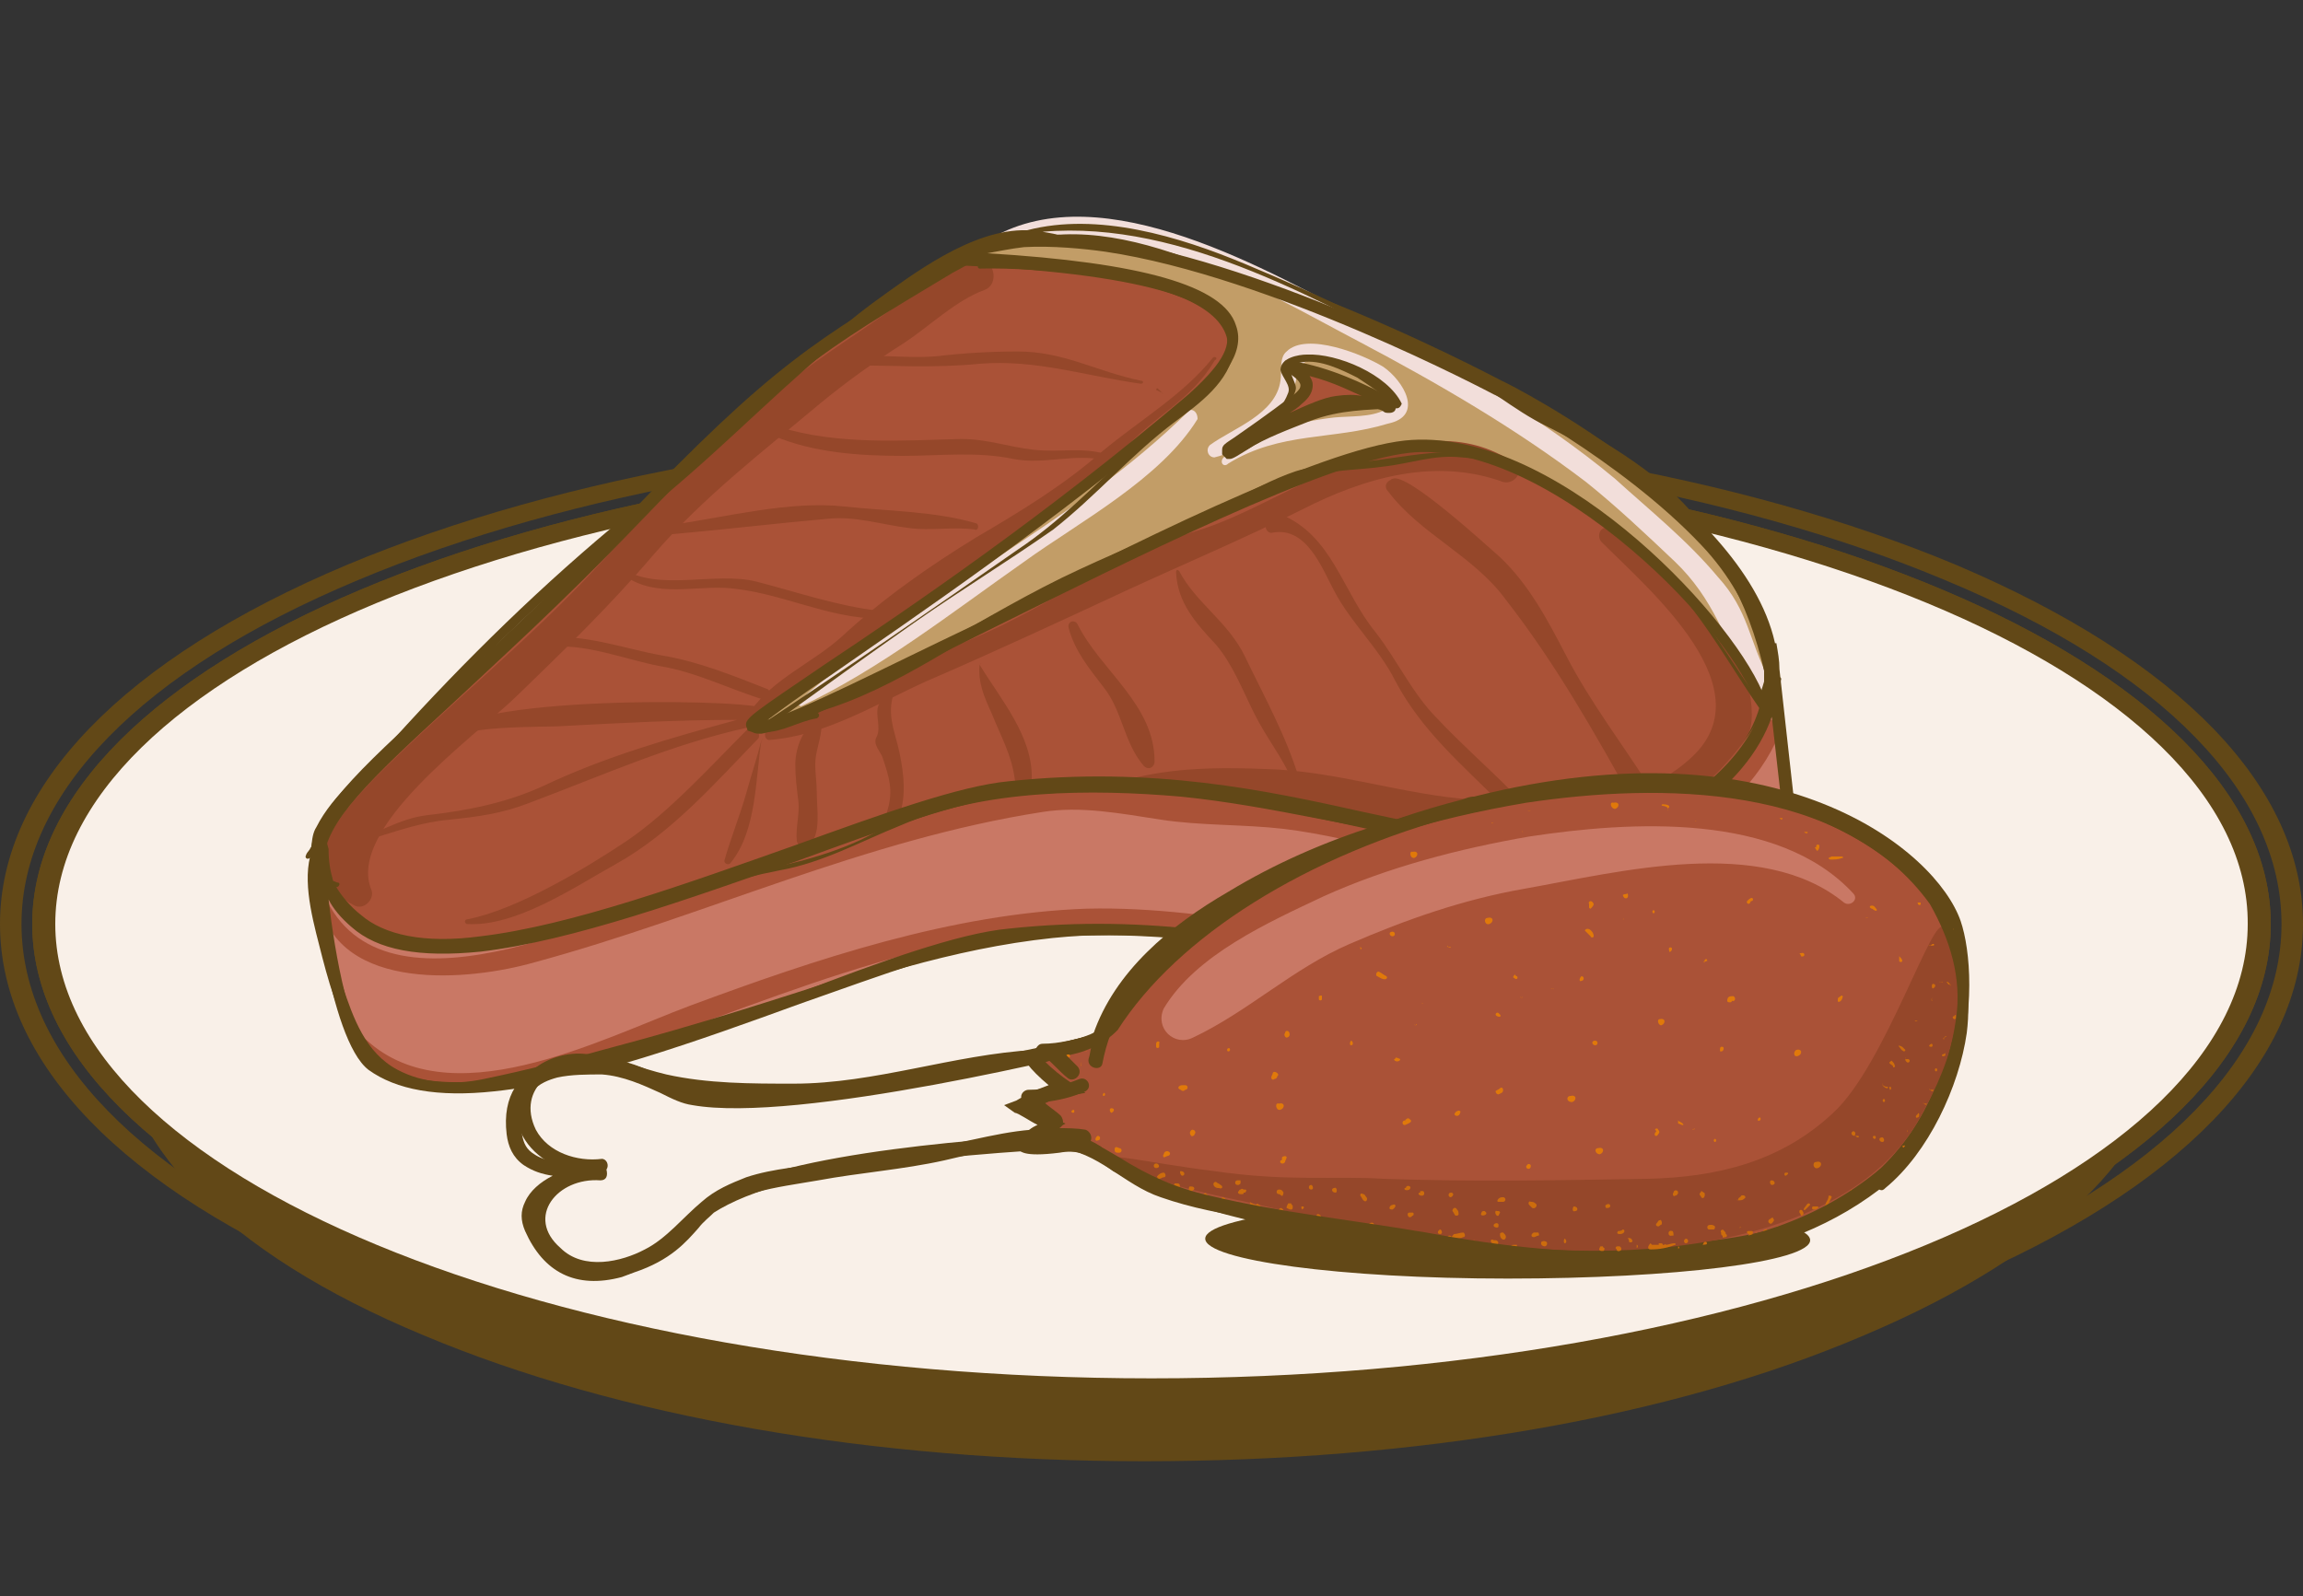 <?xml version="1.0" encoding="utf-8"?>
<!-- Generator: Adobe Illustrator 21.0.2, SVG Export Plug-In . SVG Version: 6.00 Build 0)  -->
<svg version="1.1" id="master-artboard" xmlns="http://www.w3.org/2000/svg" xmlns:xlink="http://www.w3.org/1999/xlink" x="0px"
	 y="0px" viewBox="0 0 150 104" style="enable-background:new 0 0 150 104;" xml:space="preserve">
<rect x="0" y="0" width="150" height="104" fill="#333333" stroke="none"/>
<style type="text/css">
	.st0{fill:#624817;}
	.st1{fill:#F9F0E8;}
	.st2{fill:#AA5237;}
	.st3{fill:#95472A;}
	.st4{fill:#C97865;}
	.st5{fill:#C29D67;}
	.st6{fill:#F2DEDA;}
	.st7{fill:#E0790A;}
	.st8{fill:#CC6C0D;}
</style>
<g>
	<g>
		<g>
			<path class="st0" d="M75,92.7c-19.7,0-38.3-3.2-52.4-9.1C8,77.5,0,69.2,0,60.2c0-9,8.1-17.3,22.6-23.4
				c14.1-5.9,32.7-9.1,52.4-9.1c19.7,0,38.3,3.2,52.4,9.1C142,43,150,51.3,150,60.2c0,9-8.1,17.3-22.6,23.4
				C113.4,89.5,94.8,92.7,75,92.7z M75,28.8c-19.5,0-37.9,3.2-51.7,9C9.2,43.7,1.4,51.7,1.4,60.2s7.7,16.5,21.9,22.4
				c13.8,5.8,32.2,9,51.7,9s37.9-3.2,51.7-9c14.1-5.9,21.9-13.9,21.9-22.4s-7.7-16.5-21.9-22.4C112.9,32,94.5,28.8,75,28.8z"/>
		</g>
		<path class="st0" d="M74.5,95.2c-17.7,0-34.3-2.9-46.9-8.2c-13-5.4-20-12.7-20-20.6s7.2-15.2,20-20.6c12.5-5.2,29.2-8.2,46.9-8.2
			s34.3,2.9,46.9,8.2c13,5.4,20,12.7,20,20.6s-7.2,15.2-20,20.6C108.8,92.4,92.2,95.2,74.5,95.2z"/>
		<g>
			<path class="st1" d="M147.1,60.2c0,16.7-32.3,30.2-72.1,30.2l0,0c-39.8,0-72.1-13.5-72.1-30.2S35.2,30,75,30
				S147.1,43.5,147.1,60.2L147.1,60.2z"/>
			<path class="st0" d="M75,91C34.8,91,2.1,77.2,2.1,60.2S34.8,29.4,75,29.4c40.2,0,72.9,13.8,72.9,30.8S115.2,91,75,91z M75,30.6
				c-39.4,0-71.4,13.3-71.4,29.6c0,16.3,32.1,29.6,71.4,29.6s71.4-13.3,71.4-29.6C146.5,43.9,114.4,30.6,75,30.6z"/>
		</g>
		<g>
			<path class="st1" d="M147.1,60.2c0,16.7-32.3,30.2-72.1,30.2l0,0c-39.8,0-72.1-13.5-72.1-30.2S35.2,30,75,30
				S147.1,43.5,147.1,60.2L147.1,60.2z"/>
			<path class="st0" d="M75,91C34.8,91,2.1,77.2,2.1,60.2S34.8,29.4,75,29.4c40.2,0,72.9,13.8,72.9,30.8S115.2,91,75,91z M75,30.6
				c-39.4,0-71.4,13.3-71.4,29.6c0,16.3,32.1,29.6,71.4,29.6s71.4-13.3,71.4-29.6C146.5,43.9,114.4,30.6,75,30.6z"/>
		</g>
	</g>
	<g>
		<g>
			<path class="st2" d="M62.8,16.8c9-5.3,34.7,8.4,34.7,8.4s30.1,15.1,12.1,27.5c-12.9,7-23.6-3.5-44.1-1.3
				c-9.4,1-35.4,14.9-42.5,8.6c-7-6.1,1.4-8.8,17.8-26C50.9,23.6,53.4,22.4,62.8,16.8z"/>
			<path class="st3" d="M63.6,16.9c-1.7,0.3-2.7,1.1-4,2.1c-2.4,1.9-5.1,3.5-7.6,5.4c-4.6,3.7-8.9,8-13,12.4
				c-4.5,4.9-9.8,9.1-14.6,13.9c-2.4,2.5-5.6,6.1-1.3,8.3c0.6,0.3,1.3-0.4,1.1-1c-1.7-4,6.7-10,9.4-12.6c3.1-3,6.1-5.9,9-9.3
				c3.2-3.7,7.1-6.7,10.8-9.8c1.7-1.4,3.5-2.7,5.4-3.9c1.7-1.1,3.4-2.8,5.3-3.5C65.2,18.5,64.7,16.7,63.6,16.9z"/>
			<path class="st3" d="M104.9,34.5c-0.5-0.4-1,0.3-0.6,0.8c3.2,3.2,10.9,9.7,5.7,14.2c-3.8,3.4-9.3,2.9-14,2.6
				c-4.6-0.3-9-1.9-13.6-2c-5.2-0.2-8.6,0.1-13.4,2.3c-0.6,0.3-0.3,1.2,0.4,0.9c4-1.5,7.1-1.8,11.4-1.3c3.4,0.3,6.6,1.2,9.8,1.9
				c5.7,1.2,10.8,2,16.4-0.1c2.8-1,7.1-3.9,7.1-7.2C114.1,41.1,108.5,37.5,104.9,34.5z"/>
			<path class="st3" d="M98.4,51.5c0.5,0.5-0.2,1.3-0.7,0.8c-2.5-2.5-5.1-4.7-6.8-7.9c-1.1-2.2-2.9-3.8-4-5.9
				c-0.8-1.5-1.8-4.2-4-3.8c-0.3,0.1-0.6-0.3-0.4-0.6c0-0.1,0.1-0.3,0.1-0.3c0.1-0.3,0.6-0.4,0.8-0.3c3.4,1.4,4,5,6.2,7.7
				c1.4,1.8,2.4,4,4,5.6C95.1,48.4,96.8,49.9,98.4,51.5z M107.6,51.5c-1.9-3-4-5.7-5.6-8.8c-1.2-2.3-2.4-4.6-4.3-6.4
				c-0.7-0.6-6.1-5.6-7-5.1c-0.1,0-0.1,0.1-0.2,0.1c-0.3,0.2-0.3,0.5-0.1,0.7c2.1,2.8,5.6,4.2,7.7,7.1c3.2,4.1,5.8,8.7,8.3,13.2
				C107,52.9,108.1,52.2,107.6,51.5z M76.8,37.2c-0.1-0.1-0.2-0.1-0.2,0.1c0.1,2,1.3,3.3,2.6,4.7c1.1,1.3,1.7,2.9,2.5,4.5
				s1.8,2.8,2.5,4.4c0.1,0.3,0.5,0.1,0.4-0.2c-0.8-2.7-2.3-5.4-3.5-7.9C80,40.5,77.9,39.3,76.8,37.2z M69.6,40.9
				c0.4,1.5,1.3,2.6,2.3,3.9c1.2,1.5,1.3,3.6,2.6,5.1c0.3,0.3,0.7,0.1,0.7-0.3c0-3.7-3.5-5.9-5-8.9C70,40.3,69.5,40.5,69.6,40.9z
				 M63.8,43.3c-0.1,1.2,0.3,2.1,0.8,3.2c0.6,1.5,1.3,2.7,1.5,4.3c0.1,0.6,1.1,0.7,1.1,0C67.3,48,65.2,45.6,63.8,43.3
				C64,43.2,63.9,43.2,63.8,43.3z M57.9,44.5c-0.3,0.5-0.5,1-0.7,1.5c-0.2,0.6,0.2,1.4-0.1,2c-0.3,0.5,0.3,1,0.4,1.4
				c0.4,1.2,0.7,2.1,0.3,3.4c-0.2,0.5,0.7,0.8,0.8,0.3c0.4-1.3,0.3-2.5,0-4c-0.3-1.5-1-2.7-0.2-4.4C58.7,44.5,58.1,44.2,57.9,44.5z
				 M53.1,47.1c-0.9,0.4-1.3,1.8-1.3,2.7c0,0.8,0.1,1.6,0.2,2.4c0.1,0.8-0.2,1.8-0.1,2.6c0.1,0.4,0.5,0.5,0.8,0.3
				c0.8-0.8,0.5-2.3,0.5-3.4c0-0.7-0.1-1.3-0.1-1.9c0-0.8,0.3-1.4,0.4-2.3C53.5,47.2,53.3,47,53.1,47.1z M74.3,24.8
				c-2.9-0.6-5-1.9-8-1.9c-1.8,0-3.5,0.1-5.2,0.3C59,23.4,57,23,54.9,23.3c-0.3,0.1-0.3,0.5,0.1,0.5c3,0,5.8,0.2,8.8-0.1
				c3.7-0.3,6.9,0.8,10.5,1.3C74.5,25,74.5,24.8,74.3,24.8z M75.7,25.6l-0.3-0.3c0,0-0.1,0-0.1,0.1L75.7,25.6
				C75.7,25.7,75.8,25.6,75.7,25.6z M72.1,29.6c-1.7-0.5-3-0.1-4.8-0.3c-1.7-0.2-3-0.7-4.7-0.7c-3.9,0.1-8.1,0.4-11.9-0.8
				c-0.4-0.2-0.7,0.4-0.3,0.6c2.6,1.1,5.6,1.3,8.4,1.3c2.4,0,4.8-0.3,7.2,0.2c2,0.4,4-0.4,6,0.1C72.2,30,72.3,29.6,72.1,29.6z
				 M63.6,34.1c-2.7-0.8-5.8-0.8-8.6-1.1c-3.6-0.4-7.7,0.7-11.3,1.2c-0.3,0.1-0.3,0.6,0.1,0.6c3.4-0.3,6.7-0.7,10.1-1
				c1.8-0.2,3.6,0.4,5.3,0.6c1.4,0.2,2.9-0.1,4.3,0.1C63.7,34.6,63.8,34.2,63.6,34.1z M65.4,34.4c-0.2,0-0.3,0-0.5,0c0,0-0.1,0,0,0
				C65.1,34.5,65.2,34.5,65.4,34.4L65.4,34.4z M47.2,38.3c3.5,0.2,6.6,2,10.1,2c0.3,0,0.3-0.5,0-0.5c-2.7-0.3-5.3-1.2-8-1.9
				c-2.7-0.7-6.5,0.7-8.8-0.9c-0.1-0.1-0.3,0.1-0.2,0.2C42.3,39,44.9,38.2,47.2,38.3z M50,44.9c-2.3-0.9-4.5-1.8-6.9-2.2
				c-2.3-0.4-5.3-1.5-7.6-1.1c-0.3,0.1-0.3,0.6,0.1,0.6c2.3-0.4,5.2,0.8,7.4,1.2c2.4,0.4,4.5,1.5,6.8,2.2
				C50.2,45.7,50.3,45.1,50,44.9z M49.6,46.1c-1.9-0.6-21.2-0.8-20.9,2.3c0,0.3,0.4,0.3,0.5,0c0.3-1.2,6.3-1,7.5-1.1
				c3.8-0.2,7.5-0.4,11.3-0.4c-4.4,1.2-8.6,2.4-12.6,4.3c-2.4,1.1-4.9,1.6-7.5,1.9c-1.9,0.2-3.5,1.3-5.3,1.9c-0.1,0,0,0.2,0.1,0.1
				c2.2-0.6,4.3-1.5,6.6-1.7c1.9-0.2,3.4-0.4,5.2-1.1c4.8-1.8,9.2-3.8,14.2-4.9c0.3-0.1,0.3-0.3,0.2-0.5c0.3,0,0.5,0,0.8,0
				C49.9,46.8,50,46.2,49.6,46.1z M48.7,47.5c-2.4,2.4-5.1,5.4-7.9,7.3c-2.7,1.8-7.2,4.5-10.4,5.1c-0.1,0-0.2,0.2,0,0.3
				c3.2,0.2,7-2.4,9.7-3.9c3.6-2,6.4-5.2,9.3-8.2C49.6,47.7,49,47.2,48.7,47.5z M49.6,48.2c-0.3,1.2-0.7,2.4-1,3.5
				c-0.4,1.4-1,2.9-1.4,4.3c-0.1,0.3,0.3,0.4,0.4,0.2C49.3,54.1,49.2,50.7,49.6,48.2C49.7,48.2,49.7,48.1,49.6,48.2z"/>
			<path class="st0" d="M102.4,55.4c-4.5,0.5-8.8-0.5-14-1.6c-6.4-1.4-13.6-3-22.9-2c-3.2,0.3-8.3,2.2-13.8,4.2
				c-6.8,2.4-14.6,5.2-20.5,5.9c-4,0.4-6.7-0.1-8.4-1.6c-1.8-1.6-2.6-2.9-2.6-4.4c0-2.8,3-5.6,8.5-10.6c3.2-2.9,7.2-6.6,12-11.5
				c9.7-10.1,12.3-11.6,20.9-16.7l1.1-0.7c1-0.6,2.4-1,3.9-1.2c10.9-1.2,30.4,9.2,31.2,9.6c0.7,0.3,17.3,8.8,18,18.4
				c0.3,3.6-1.7,6.8-5.8,9.8C107.5,54.4,105.1,55.2,102.4,55.4z M65.5,51.1c9.4-1,16.8,0.6,23.1,2c5.1,1.1,9.3,2,13.7,1.6
				c2.5-0.3,4.8-1,7.1-2.3c3.9-2.7,5.7-5.7,5.5-9c-0.7-9.3-17.4-17.8-17.6-17.8c-0.2-0.1-20.1-10.7-30.7-9.5
				c-1.4,0.2-2.6,0.5-3.5,1.1L62,17.8c-8.5,5.1-11.1,6.6-20.7,16.6c-4.7,4.9-8.8,8.6-12,11.6c-5.1,4.7-8.2,7.6-8.2,10.1
				c0,1.2,0.8,2.4,2.4,3.8c1.5,1.3,4.1,1.9,7.8,1.4c5.9-0.7,13.6-3.5,20.4-5.9C57.2,53.2,62.2,51.5,65.5,51.1z"/>
		</g>
		<g>
			<path class="st4" d="M116.2,51.9c0.6,3.4-0.8,6.9-5.6,10.2c-12.9,7-24.4-3.5-44.9-1.3c-9.4,1-34,14.4-41.7,8.6
				c-2.5-1.9-3.5-13.2-3.5-13.1c0.2,0.8,0.9,2.4,2.4,3.7c7.2,6.4,33-7.5,42.5-8.6c20.5-2.3,31.2,8.2,44.1,1.3
				c5-3.5,6.2-7.1,5.6-10.5L116.2,51.9z"/>
			<path class="st2" d="M116.5,53.2c-4.9,7.4-10.8,10.2-19.7,9.3c-8.6-0.9-17.4-3.5-26-3.3c-8.8,0.3-17.7,3.3-25.8,6.3
				c-5.9,2.2-15.9,7.5-21.4,2c-0.3-0.3-0.7,0.2-0.4,0.4c3.5,4.8,10.4,2.9,15.2,1.3c10.9-3.5,22-9.1,33.8-8.7
				c10.2,0.3,20.5,4.5,30.7,3.6c5.5-0.4,13.4-4.7,14.1-10.8C117,53.2,116.7,52.9,116.5,53.2z"/>
			<path class="st2" d="M115.5,47c-0.3-0.3-0.7-0.3-1,0l0,0l-0.1,0.1c-4.8,7.6-12.2,8.9-20.1,7.8c-4.1-0.6-9.1-2.4-13.2-2.7
				c-3.5-0.3-7.2-1-10.6-1c-8.1,0.2-16.5,3.3-24.1,5.9c-6,2.1-20.9,9.9-25.1,1.6c-0.1-0.3-0.6-0.2-0.5,0.1c1.3,5.9,9.8,5.1,14,3.9
				c11.1-3,21.5-8,33.1-9.8c2.5-0.4,5.1,0.1,7.7,0.5c2.6,0.4,5.4,0.3,8,0.6c5,0.6,10.5,2.6,15.5,3.1c6,0.6,14.2-3,16.8-9.3
				C115.9,47.5,115.7,47.2,115.5,47z"/>
			<path class="st0" d="M103.5,64.8c-4.6,0.5-9.2-0.5-14.5-1.6c-6.6-1.4-14-3-23.2-1.9c-3.2,0.3-8.3,2.2-13.7,4.1
				c-6.6,2.4-14.1,5.1-19.9,5.7l0,0c-3.7,0.4-6.4-0.1-8.2-1.4c-2.6-2-3.8-13-3.6-13.6l0.4-1.4l0.3,1.4c0.3,0.9,1,2.4,2.4,3.5
				c1.5,1.3,4.1,1.9,7.8,1.4c5.9-0.7,13.6-3.5,20.4-5.9c5.8-2.1,10.8-3.9,14-4.2c9.4-1,16.8,0.6,23.1,2c5.1,1.1,9.3,2,13.7,1.6
				c2.5-0.3,4.8-1,7.1-2.3c3.7-2.5,5.6-5.5,5.5-8.6l-0.2-1.6l0.8-0.1c0.1,0.6,0.2,1.1,0.2,1.7l0.9,8.1c0.7,3.9-1.3,7.4-5.7,10.5
				C108.5,63.8,106.1,64.5,103.5,64.8z M65.7,60.5c9.3-1,16.8,0.6,23.5,2c5.2,1.1,9.8,2.1,14.2,1.6c2.5-0.3,4.9-1,7.2-2.3
				c4.1-2.9,6-6.2,5.4-9.8l-0.6-5.3c-0.8,2.3-2.6,4.5-5.4,6.4c-2.4,1.3-4.8,2.1-7.4,2.4c-4.5,0.5-8.8-0.5-14-1.6
				c-6.4-1.4-13.6-3-22.9-2c-3.2,0.3-8.3,2.2-13.8,4.2C45,58.5,37.3,61.3,31.3,62c-4,0.4-6.7-0.1-8.4-1.6c-0.7-0.6-1.2-1.2-1.5-1.8
				c0.4,3.5,1.4,9.3,3.1,10.5c1.6,1.3,4.1,1.6,7.7,1.3l0,0c5.7-0.7,13.2-3.3,19.8-5.7C57.2,62.7,62.4,60.8,65.7,60.5z"/>
		</g>
		<g>
			<path class="st5" d="M72.1,15.9c11,1.6,25.5,9.3,25.5,9.3s8.2,4.3,13.6,9.9c5.4,5.6,4.5,12.8,3.4,10.1
				c-2.4-5.4-13.7-17.1-22.8-16.2C82.2,30,51.5,48.2,49.2,47.3c-1-0.4,13.6-8.4,28.5-21.3c3.5-2.9,7.5-8.2-14.8-9.2
				c-0.7,0,1.2-0.8,3.7-1.1C68.2,15.5,70.2,15.6,72.1,15.9z"/>
			<path class="st6" d="M115.2,44.2c-1.3-2.5-1.3-4.4-3.3-6.6c-2-2.4-4.5-4.4-6.7-6.4c-4.8-4-10.4-7.2-16-10.1
				c-6.5-3.4-17.3-9.8-24.6-5.6c-0.4,0.3,0,1,0.4,0.8c7.2-3.5,17.3,2.7,23.6,6c5.1,2.7,10.1,5.6,14.7,9.1c2,1.6,3.9,3.4,5.8,5.2
				c2.5,2.4,3.3,5.1,4.8,8.1C114.2,45.5,115.6,45,115.2,44.2z"/>
			<path class="st6" d="M77.4,26.8c-7.5,7.4-17.5,11.9-25.4,18.9c-0.1,0.1,0,0.3,0.2,0.3c5.1-2.4,9.8-6.1,14.5-9.4
				c3.6-2.6,8.9-5.4,11.3-9.3C78,26.7,77.5,26.6,77.4,26.8z"/>
			<path class="st3" d="M79,23.3c-1.9,2.4-4.8,4.1-7.2,6.1c-2.5,2.2-5.3,3.9-8.2,5.6c-3.1,1.9-6.1,4-8.8,6.5
				c-1.9,1.7-4.4,2.7-5.9,4.8c-0.3,0.3,0.2,0.8,0.6,0.6c5.6-4.1,11-8.3,16.9-12.1c2.4-1.6,4.8-3.1,6.7-5.4c1.9-2.2,4.5-3.3,6-5.9
				C79.4,23.3,79.1,23.2,79,23.3z"/>
			<path class="st3" d="M98.7,30.2c-6.6-4.5-14.7,2.6-20.8,4.4c-5.1,1.5-9.4,4.8-14.3,6.9c-4.5,1.9-9,4.4-13.6,6.1
				c-0.3,0.1-0.2,0.7,0.2,0.6c3.6-0.3,6.8-2.3,10.1-3.8c4.4-1.9,8.7-3.9,13-5.9c3.9-1.8,7.7-3.4,11.5-5.3c4.1-2.1,8.7-3.4,13.1-1.8
				C98.7,31.6,99.3,30.6,98.7,30.2z"/>
			<path class="st0" d="M115.1,46.2c-0.5,0.1-0.8-0.6-0.9-0.8c-1-2.4-4.2-6.6-8.8-10.3c-5-4-9.8-6-13.6-5.6
				c-5.5,0.6-17.8,6.8-27.9,11.8c-7,3.5-12.5,6.2-14.3,6.5c-0.3,0-0.4,0-0.6-0.1l-0.3-0.1l-0.1-0.3c-0.1-0.5,0.4-0.8,5.1-4
				c5.4-3.6,14.4-9.7,23.7-17.6c2-1.8,2.9-3.1,2.4-4.2c-0.6-1.6-4-3.6-17.1-4.2c-0.5,0-0.5-0.4-0.5-0.4c0-0.9,4.1-1.5,4.2-1.5l0,0
				c1.9-0.3,4.1,0,5.6,0.2c10.9,1.6,25.4,9.3,25.6,9.4c0.1,0,8.2,4.4,13.6,9.9c4.1,4.4,4.7,9.5,4.2,10.8
				C115.4,46.1,115.2,46.2,115.1,46.2L115.1,46.2z M91.5,28.7L91.5,28.7c9.5-1,21,11,23.3,16.4c0,0.1,0.1,0.2,0.1,0.2
				c0.3-1.2-0.3-5.8-4.1-9.8c-5.3-5.6-13.4-9.8-13.5-9.8c-0.2-0.1-14.5-7.7-25.3-9.3c-1.4-0.2-3.5-0.4-5.3-0.3
				c-0.9,0.1-1.8,0.3-2.4,0.4c10,0.6,15.4,2.1,16.2,4.7c0.7,1.9-1.2,3.8-2.7,5.1c-9.3,7.9-18.4,14-23.7,17.7
				c-1.8,1.2-3.3,2.3-4.1,2.9c2.2-0.6,7.4-3.3,13.5-6.2C73.5,35.5,85.9,29.3,91.5,28.7z"/>
		</g>
		<g>
			<path class="st6" d="M90.1,23.9c-1.3-0.8-5-2.3-6.3-1c-0.5,0.4-0.3,1.3-0.4,1.9c-0.3,2.2-3.1,3.1-4.6,4.2
				c-0.3,0.3-0.1,0.8,0.3,0.8c1.7-0.4,3.2-1.7,4.4-2.9c1.6-1.6,0-4,3.2-3.4c0.5,0.1,5.8,2.1,3.5,3.2c-0.9,0.5-2.3,0.4-3.3,0.5
				c-2.6,0.3-5,1-7.2,2.6c-0.3,0.3,0,0.7,0.3,0.4c3.4-2.1,6.8-1.5,10.4-2.6C92.8,27.1,91.4,24.8,90.1,23.9z"/>
			<path class="st2" d="M83.9,23.9c2.8,0.4,5.2,1.8,5.2,1.8s1.8,0.9,1.3,1c-0.2,0-1.1-0.6-3.4-0.4c-2.4,0.3-6.9,3.5-7.2,3.4
				c-0.3-0.2,0.8-0.5,4.6-3.6C86.1,24.7,83.5,23.8,83.9,23.9z"/>
			<path class="st0" d="M80.1,29.9h-0.2l-0.3-0.3v-0.3c0-0.3,0.2-0.4,0.8-0.8c0.7-0.5,1.9-1.3,4-2.9c0.2-0.2,0.3-0.3,0.3-0.5
				c0-0.3-0.6-0.7-0.8-0.8c-0.2-0.1-0.4-0.3-0.3-0.5l0.1-0.3h0.3H84c2.8,0.4,5.3,1.8,5.4,1.8c1.6,0.8,1.6,1.2,1.5,1.3
				c0,0.2-0.2,0.3-0.4,0.3l0,0c-0.2,0-0.3,0-0.4-0.1c-0.3-0.2-1.3-0.5-2.9-0.3c-1.5,0.2-4,1.6-5.5,2.5
				C80.6,29.7,80.3,29.9,80.1,29.9z M85.3,24.5c0.1,0.2,0.2,0.3,0.2,0.6c0,0.4-0.2,0.8-0.7,1.2c-0.3,0.3-0.5,0.4-0.8,0.6
				c1.1-0.5,2.2-1,3-1.1c0.7-0.1,1.3-0.1,1.7,0C88.2,25.6,86.9,24.9,85.3,24.5z"/>
		</g>
		<path class="st0" d="M115.6,44.2c0,0.1,0,0.2,0,0.3C115.6,44.4,115.5,44.4,115.6,44.2c0-0.3,0.1-0.8,0.2-1.2
			c0-0.3-0.2-0.3-0.4-0.3c-0.3-2.6-1.8-5.1-3.5-7.2c-0.5-0.8-1.1-1.4-1.7-2.1c-2.9-3.4-7.2-5.3-10.8-7.7c-0.1-0.1-0.3,0.1-0.2,0.2
			c0.8,0.7,1.8,1.3,2.7,1.9c-0.8-0.4-1.8-0.8-2.5-1.3c-1.1-0.8-2.2-1.6-3.4-2.3c-2.4-1.4-5.1-2.4-7.6-3.7c-2.4-1.2-4.9-2.3-7.3-3.3
			c-4.3-1.8-9.6-3.4-14.2-2.2c-3.6-0.1-7.5,2.9-10,4.7c-2.7,2-5.1,4.3-7.6,6.6c-2.7,2.6-5.6,4.9-8.4,7.2
			c-5.5,4.5-10.6,9.5-15.3,14.7c-1.7,1.9-3.9,3.5-5,5.7c-0.2,0.3-0.3,0.8-0.3,1.3c0,0-0.1,0-0.1,0.1c-0.2,0.3-0.2,0.2-0.3,0.5
			c0,0.2,0.3,0.2,0.3,0c-0.5,2,0.3,4.6,0.8,6.6c0.6,2.3,1.3,4.6,2.8,6.4c2.4,2.9,6.3,2.4,9.6,1.7c5.9-1.3,11.7-3.1,17.5-5
			c6.2-2,12.3-4,18.9-4.5c6.4-0.4,12.8,0.8,19,1.6c5.5,0.7,10.7,2.2,16.2,1c4.2-0.9,8.4-2.9,10.6-6.7c2.3-3.9-0.3-8.5,0.4-12.6
			C116.1,44.1,115.7,44,115.6,44.2z M21.7,52.9c0.7-0.9,1.6-1.8,2.5-2.5c1.9-1.8,3.5-3.7,5.2-5.5c4.5-4.5,9-8.7,14-12.7
			c4.2-3.5,7.9-7.4,12.2-10.8c3.5-2.7,8.8-7,13.4-5.4c0.3,0.1,0.6-0.3,0.3-0.5c-0.5-0.3-0.9-0.3-1.4-0.4c9.3-0.8,18.4,4.8,26.3,8.7
			c2.4,1.1,4.3,2.9,6.6,4c2.5,1.3,4.8,2.3,6.9,4.3c1.8,1.8,3.5,3.5,4.8,5.3c1.1,1.9,1.9,4.1,2.4,6.3c0,0.3,0,0.4,0,0.7
			c-0.1,0.4-0.3,0.8-0.3,1.3c-1.5-2.1-2.9-4.4-4.4-6.5c-1.8-2.4-3.8-4.2-6.2-5.9c-2-1.4-4.3-2.8-6.6-3.5c-3.1-0.8-5.7,0-8.8,0.3
			c-1.4,0.2-2.9,0.2-4.2,0.6c-1.5,0.5-2.9,1.3-4.4,2c-3.1,1.6-6.5,2.9-9.7,4.4C64,40,58.3,44.3,51.8,46.4c-0.1,0-0.1,0.1,0,0.2
			c-0.3,0.2-0.8,0.3-1.1,0.3c2.9-2.1,5.8-4.2,8.8-6.3s6.1-4,9.1-6.1c2.8-2.2,5.1-4.9,7.9-7c1.6-1.2,3.6-2.6,3.9-4.8
			c0.3-2.9-4.2-4-6.2-4.5c-3.3-0.8-7-1.3-10.4-0.9c-0.2,0-0.1,0.2,0,0.2c3.2-0.1,18,0.5,16,6.1c-0.9,2.5-4.4,4.1-6.2,5.9
			c-2.4,2.2-4.6,4.5-7.3,6.3c-5.6,3.9-11.1,7.7-16.7,11.4c-0.3,0.2-0.1,0.5,0.2,0.5c1.2,0,2.2-0.7,3.4-0.9c0.2-0.1,0.2-0.3,0-0.4
			c5.3-1.5,10-5.2,14.8-7.6c2.8-1.3,5.6-2.6,8.4-3.9c3.1-1.3,6.1-3.4,9.5-4c1.3-0.3,2.8-0.3,4.2-0.5c1.8-0.2,3.3-0.8,5.1-0.6
			c3.2,0.2,6.2,2.1,8.8,3.9c2.4,1.6,4.5,3.5,6.1,5.8c1.7,2.2,3,4.5,4.6,6.8c-1.1,3.1-3.2,5.5-6.5,7c-4.4,2-9.5,1.7-14.1,1.2
			c-5.5-0.7-10.8-2.1-16.2-2.8c-5.1-0.6-10.2-0.3-15.2,0.6c-2.4,0.4-4.5,1.3-6.6,2.4c-2.8,1.3-5.6,1.8-8.6,2.4
			c-2.4,0.5-4.6,1.6-6.9,2.4c-1.7,0.6-3.5,0.9-5.2,1.3c-2.9,0.6-5.9,1.1-8.8,0.8c-2.5-0.3-4.1-1.8-4.8-3.8c0,0,0,0,0.1,0
			c0.2,0,0.3-0.3,0.1-0.3c-0.1,0-0.2-0.1-0.3-0.1c-0.2-0.7-0.3-1.3-0.3-2.1C21,54.1,21.5,53.2,21.7,52.9z M115.4,56.3
			c-2,4.8-8.3,6.7-13,7.3c-2.6,0.3-5.3-0.2-7.8-0.7c-2.6-0.4-5.1-0.8-7.7-1.1c-5.2-0.6-10.4-1.4-15.6-1.3
			c-5.4,0.1-10.4,1.3-15.5,2.9c-5.2,1.7-10.5,3.4-15.8,4.8c-2.9,0.8-5.6,1.5-8.5,2.1c-1.9,0.4-3.9,0.3-5.6-0.6
			c-2.1-1.1-2.9-3.4-3.6-5.5c-0.8-2.4-1.4-4.8-1.6-7.3c0.1,0.1,0.2,0.2,0.3,0.3c0.4,1.5,1.2,2.8,2.7,3.6c2.4,1.3,5.6,1.2,8.2,0.8
			c3.5-0.4,6.8-1.3,10.1-2.4c2.9-1,5.7-1.9,8.8-2.5c2.8-0.5,5.3-1.9,7.8-2.9c5.5-2.4,12.5-2.4,18.3-1.9c6,0.6,11.7,2.2,17.7,2.9
			c7.8,0.9,17.8-0.1,20.7-8.7c0.1-0.3,0.2-0.7,0.3-1c0.1,0,0.1,0,0.1,0C115.2,48.9,116.9,52.6,115.4,56.3z M80.4,29.2
			C80.3,29.3,80.4,29.3,80.4,29.2c0.3,0,0.3-0.1,0.5-0.2c-0.1,0.2,0.1,0.3,0.3,0.3c1.3-0.8,2.7-1.3,4.2-1.9c1.9-0.7,3.6-0.7,5.6-0.8
			c0.2,0,0.3-0.3,0.3-0.3c-0.9-1.9-4.2-3.3-6.2-3.2c-0.5,0-1.7,0.2-1.7,1c0.1,0.5,0.7,1,0.5,1.5C83.3,27.2,81.6,28.3,80.4,29.2z
			 M84.8,23.6c1.2-0.2,2.6,0.5,3.6,1c0.3,0.2,2.5,1.6,1.9,1.6c-1.3,0-2.6,0-4,0.3c-1,0.3-2.4,0.6-3.7,1.2c0.2-0.2,0.4-0.4,0.6-0.6
			c0.3-0.3,1.3-1.4,1.2-1.9C84.3,24.6,83.5,23.8,84.8,23.6z"/>
	</g>
	<g>
		<path class="st0" d="M78.5,80.7c0-1.4,8.8-2.5,19.7-2.5c10.9,0,19.7,1.2,19.7,2.6c0,1.4-8.8,2.5-19.7,2.5
			C87.3,83.3,78.5,82.1,78.5,80.7z"/>
		<g>
			<g>
				<g>
					<path class="st1" d="M39.2,69.6c2.5,0.1,4.5,1.7,6,1.9c7.3,1.3,29.5-4.4,29.5-4.4l1.1,7c0,0-23.4,0.3-29.5,4.5
						c-1.3,0.9-1.7,2.8-5.1,4c-3.6,1.2-5.5-0.2-6.5-2.5c-1.1-2.6,4-4,4-4s-5,1.1-5.3-2.2C33.2,69.6,36.7,69.6,39.2,69.6z"/>
					<path class="st0" d="M75.8,74.6c-0.2,0-15.2,0.2-24.2,2.4c-2.4,0.6-4,1.3-5.1,2c-0.3,0.3-0.7,0.6-1,1c-0.8,0.9-1.8,2.1-4.2,2.9
						c-0.3,0.1-0.5,0.2-0.8,0.3c-3,0.8-5.1-0.3-6.3-3c-0.3-0.7-0.3-1.3,0-1.9c0.3-0.7,1-1.3,1.8-1.7c-0.7-0.1-1.3-0.3-1.9-0.7
						c-0.7-0.5-1-1.2-1.1-2c-0.3-2.5,0.8-4.1,2.9-4.7c1-0.3,2.2-0.3,3.2-0.3c1.6,0.1,2.9,0.7,4.2,1.3c0.8,0.3,1.3,0.7,1.9,0.8
						c6.7,1.2,26.8-3.7,29-4.3l0.8-0.3l1.3,8L75.8,74.6z M45.1,72c-0.7-0.1-1.3-0.4-2.1-0.8c-1.1-0.5-2.4-1.1-3.8-1.2
						c-0.9,0-2,0-2.9,0.2c-1.1,0.3-2.5,0.9-2.3,3.7c0.1,0.6,0.3,1,0.8,1.3c1.3,0.9,4,0.4,4,0.4l0.2,0.9c-1.1,0.3-3.2,1.1-3.8,2.2
						c-0.2,0.3-0.2,0.7,0,1.1c1,2.4,2.7,3.1,5.2,2.4c0.3-0.1,0.5-0.1,0.7-0.2c2.2-0.7,3-1.8,3.7-2.6c0.3-0.4,0.8-0.9,1.2-1.2
						c1.2-0.8,2.9-1.5,5.4-2.1c8.1-2,21-2.4,23.8-2.4l-0.9-6C70.5,68.7,51.9,73.2,45.1,72z"/>
				</g>
				<g>
					<path class="st2" d="M66.8,74.5c1-0.9,1.8-1.3,1.8-1.3s-1.9-1-2.1-1.2c1.3-0.6,2-1,2.9-1.2c-0.8-0.6-1.7-1.3-2.1-1.9
						c1-0.6,3.9-0.6,5.2-2c3.7-5.9,11.9-11.4,22.8-14.3c20.5-5.5,30.6,3.5,32,7.7S128.2,76,117,80c-9.3,3.4-35.7,1-44-4l0,0l0,0
						c-0.5-0.3-0.9-0.6-1.3-0.9c-0.7-0.4-1.4-0.7-2.6-0.5C68.1,74.7,66.6,74.7,66.8,74.5z"/>
					<path class="st0" d="M72.7,76.4L72.7,76.4l-0.2-0.1c-0.4-0.3-0.8-0.6-1.2-0.8c-0.6-0.3-1.2-0.6-2.3-0.4
						c-2.4,0.3-2.6-0.1-2.7-0.3l-0.2-0.3l0.3-0.3c0.4-0.4,0.8-0.8,1.2-0.9c-0.6-0.3-1.3-0.8-1.5-0.8l-0.7-0.5l0.8-0.3
						c0.3-0.2,0.6-0.3,0.8-0.4c0.4-0.3,0.8-0.4,1.3-0.6c-0.6-0.5-1.1-1-1.4-1.4l-0.3-0.4l0.4-0.3c0.3-0.2,0.6-0.3,1.1-0.4
						c0.3-0.1,0.5-0.1,0.8-0.2s0.6-0.1,0.8-0.2c0.8-0.2,1.9-0.5,2.4-1.2c4-6.3,12.6-11.8,23.1-14.5c0.3-0.1,0.5-0.2,0.8-0.2
						c19.9-5,30.1,3.5,31.7,8.1c1.3,3.8,1.3,16.1-10.7,20.4c-0.5,0.2-1.1,0.3-1.7,0.5C104.5,83.6,80.6,81.1,72.7,76.4z M95.4,53
						c-10.3,2.7-18.7,8-22.6,14.1l-0.1,0.1c-0.8,0.8-1.9,1.3-2.9,1.5c-0.3,0.1-0.6,0.2-0.8,0.2c-0.3,0.1-0.6,0.2-0.9,0.3
						c0.4,0.4,1,0.9,1.6,1.3l1,0.7l-1.2,0.2c-0.6,0.1-1.2,0.3-2,0.8c0,0,0,0-0.1,0c0.4,0.3,0.8,0.5,1.3,0.7l0.7,0.3l-0.7,0.4
						c0,0-0.3,0.3-0.8,0.6c0.3,0,0.7-0.1,0.9-0.1c1.2-0.2,2,0,2.9,0.6l0.1,0.1c0.3,0.3,0.7,0.5,1.1,0.8l0.1,0.1
						c7.5,4.5,31.5,7.1,42,4.5c0.6-0.2,1.1-0.3,1.6-0.5c11.3-4.1,11.4-15.7,10.1-19.2c-0.6-1.6-2.9-4.8-8.3-7.1
						c-4.2-1.7-11.5-3.2-22.3-0.5C96,52.9,95.6,52.9,95.4,53z"/>
				</g>
				<path class="st3" d="M79.1,76.3c4.8,0.7,8,0.3,11,0.5c5.7,0.2,11.4,0.1,17.2,0c4.5-0.1,8.7-1.1,12.1-4.3
					c3.4-3.1,6.6-13.3,7.2-12c1.9,4.2,0.7,8.4-1.6,12.4c-2.5,4.5-7.9,6.8-12.8,7.8c-6.3,1.3-13,0.8-19.2-0.1
					c-3.4-0.5-6.7-1.1-10.1-1.9c-3.3-0.8-7-1.3-9.9-2.9C70.7,74.8,75,75.8,79.1,76.3z"/>
				<path class="st7" d="M91.5,73L91.5,73C91.6,73.1,91.6,73,91.5,73c0.1-0.1,0.2-0.2,0.3-0.1c0.3,0.2-0.1,0.3-0.3,0.4
					C91.3,73.3,91.3,73,91.5,73z M88,68.1c0.2,0,0.1-0.3,0-0.3C87.9,67.9,87.9,68.1,88,68.1z M80,68.5c0.2,0,0.1-0.3,0-0.2
					C79.9,68.3,79.9,68.5,80,68.5z M83.4,75.6c-0.1,0.2,0.2,0.3,0.3,0.1c0-0.1,0.1-0.2,0.1-0.3c0-0.1-0.2-0.1-0.3,0
					C83.5,75.6,83.5,75.6,83.4,75.6z M112.1,68.5L112.1,68.5c0.2,0,0.2-0.3,0.1-0.3h-0.1C112,68.2,112,68.6,112.1,68.5z M114.6,60.7
					C114.6,60.7,114.6,60.7,114.6,60.7C114.5,60.7,114.6,60.7,114.6,60.7z M114.5,56.4C114.5,56.4,114.6,56.4,114.5,56.4
					C114.6,56.4,114.6,56.4,114.5,56.4L114.5,56.4C114.4,56.4,114.4,56.4,114.5,56.4z M119.2,56c0.3,0,0.5,0,0.8-0.1
					c0.1,0,0-0.1,0-0.1c-0.3,0-0.4,0-0.7,0C119.1,55.9,119,55.9,119.2,56z M121.9,59.2c0.1,0,0.1,0.1,0.2,0.1c0.1,0.1,0.2,0,0.1-0.1
					c-0.1-0.1-0.1-0.2-0.3-0.2C121.8,59,121.7,59.1,121.9,59.2z M119.7,65.2c0,0.1,0.1,0.1,0.2,0c0,0,0.1-0.1,0.1-0.2
					c0.1-0.1-0.1-0.2-0.1-0.1C119.7,65,119.7,65,119.7,65.2z M117.1,68.8c0.3-0.1,0.3-0.5-0.1-0.4C116.8,68.5,116.8,68.9,117.1,68.8
					z M114.2,70.5C114.2,70.5,114.2,70.4,114.2,70.5C114.1,70.4,114.2,70.5,114.2,70.5z M113.8,58.7c-0.1,0.1,0.1,0.3,0.2,0.1
					c0,0,0-0.1,0.1-0.1c0.1,0,0.1-0.2,0-0.2C114,58.5,113.9,58.6,113.8,58.7z M110.4,53.5C110.5,53.5,110.5,53.4,110.4,53.5
					C110.4,53.5,110.4,53.6,110.4,53.5z M103.5,55.1c0.3-0.1,0.3-0.5-0.1-0.4C103.1,54.7,103.2,55.2,103.5,55.1z M99.2,54.2
					C99.2,54.2,99.2,54.1,99.2,54.2C99.1,54.1,99.1,54.2,99.2,54.2z M108.6,52.7C108.6,52.8,108.7,52.9,108.6,52.7
					c0.3-0.2,0-0.3-0.3-0.3c-0.1,0-0.1,0.1,0,0.1C108.4,52.5,108.7,52.6,108.6,52.7z M105.2,52.7c0.3-0.1,0.3-0.5-0.1-0.4
					C104.8,52.2,104.9,52.7,105.2,52.7z M97.1,53.5C97.1,53.5,97.1,53.4,97.1,53.5C97,53.4,97.1,53.5,97.1,53.5z M92.1,55.9
					c0.3-0.1,0.3-0.5-0.1-0.4C91.8,55.4,91.8,55.9,92.1,55.9z M90.3,59.6c0.1,0,0.2-0.1,0.2-0.2c0-0.1-0.2-0.1-0.2,0l0,0
					C90.2,59.5,90.2,59.6,90.3,59.6z M94.3,61.7C94.3,61.7,94.4,61.7,94.3,61.7c0.2,0.1,0.2,0,0.2,0H94.3
					C94.3,61.5,94.2,61.7,94.3,61.7z M101.1,64.4C101,64.4,101,64.5,101.1,64.4C101.3,64.5,101.2,64.4,101.1,64.4z M103.9,68.1
					c0.2,0,0.2-0.3,0-0.3C103.6,67.8,103.7,68.1,103.9,68.1z M109.3,73.2c0.1,0,0.2,0.1,0.3,0.1c0,0,0.1,0,0-0.1
					c-0.1-0.1-0.2-0.1-0.3-0.2C109.3,73.1,109.3,73.2,109.3,73.2z M111.7,74.4c0.1,0,0.1-0.2,0-0.2S111.6,74.4,111.7,74.4z
					 M104.2,75.2c0.3-0.1,0.3-0.5-0.1-0.4C103.8,74.8,103.9,75.2,104.2,75.2z M99.4,76c0,0.2,0.3,0.2,0.3,0v-0.1
					C99.6,75.8,99.5,75.8,99.4,76L99.4,76z M102.4,71.8c0.3-0.1,0.3-0.5-0.1-0.4C102,71.4,102,71.8,102.4,71.8z M108.2,66.8
					c0.3-0.1,0.3-0.5-0.1-0.4C107.9,66.4,108,66.8,108.2,66.8z M111,62.6C110.9,62.7,111.1,62.8,111,62.6c0.1,0.1,0.1,0,0.2,0
					C111.2,62.5,111.1,62.4,111,62.6C111,62.5,111,62.5,111,62.6z M105.7,59.9C105.8,59.9,105.8,59.8,105.7,59.9
					C105.6,59.8,105.7,59.9,105.7,59.9z M97,60.2c0.3-0.1,0.3-0.5-0.1-0.4C96.6,59.8,96.7,60.3,97,60.2z M92.2,66.8
					C92.3,66.8,92.3,66.6,92.2,66.8C92.1,66.7,92.1,66.8,92.2,66.8z M97.5,66.2C97.5,66.2,97.6,66.2,97.5,66.2
					c0.2,0.1,0.3,0,0.2-0.1L97.6,66C97.5,65.9,97.3,66.1,97.5,66.2z M99.1,65C99.2,65,99.2,64.9,99.1,65C99,64.9,99,65,99.1,65z
					 M88.6,61.6c0,0.1,0,0.1,0,0.2s0.1,0,0.1,0C88.6,61.7,88.6,61.7,88.6,61.6C88.6,61.6,88.5,61.6,88.6,61.6z M88.2,60
					C88.2,60.1,88.2,60.1,88.2,60C88.2,60.1,88.4,60.1,88.2,60L88.2,60L88.2,60z M85,59.6c0.2,0,0.1-0.3,0-0.3
					C84.8,59.4,84.9,59.6,85,59.6z M83.2,61.3c0-0.2,0.1-0.3,0.1-0.3c0.1-0.1-0.2-0.2-0.2-0.1C83,61.1,83,61.2,83,61.3
					C83,61.5,83.2,61.5,83.2,61.3z M81.6,64.7c0,0.1,0,0.1,0.1,0.2c0.1,0.1,0.2,0.1,0.2,0c0-0.1,0-0.1,0-0.2
					C81.9,64.5,81.6,64.5,81.6,64.7z M82.3,61.1C82.3,61.1,82.3,61.2,82.3,61.1c0.1,0.1,0.1,0.1,0.2,0.2c0.1,0.1,0.2-0.1,0.1-0.1
					C82.5,61,82.4,60.9,82.3,61.1z M77.5,64.1c0,0.1,0,0.1,0,0.2c0,0.1,0.1,0.1,0.2,0.1c0.1-0.1,0.1-0.1,0.2-0.2
					C77.9,63.9,77.5,63.9,77.5,64.1z M75.3,68c0,0.1,0,0.1,0,0.2s0.2,0.1,0.2,0s0-0.1,0-0.2C75.6,67.8,75.3,67.8,75.3,68z M76.9,71
					c0.1,0.1,0.2,0.1,0.3,0c0.2,0,0.2-0.3,0-0.3c-0.1,0-0.1,0-0.2,0C76.8,70.7,76.6,70.9,76.9,71z M83.4,72.3
					c0.3-0.1,0.3-0.5-0.1-0.4C83,71.8,83.1,72.4,83.4,72.3z M77.5,73.8c0,0.1,0.1,0.3,0.2,0.2c0,0,0.1,0,0.1-0.1
					C78,73.7,77.6,73.4,77.5,73.8C77.5,73.7,77.5,73.7,77.5,73.8z M75.8,75.2c-0.1,0.1,0,0.2,0,0.2c0.1,0,0.2-0.1,0.3-0.1
					c0.2-0.1,0.1-0.3-0.1-0.3C75.9,75,75.8,75.1,75.8,75.2z M72.6,74.9c0,0.2,0.1,0.2,0.3,0.2c0.2,0,0.2-0.3,0-0.3
					C72.7,74.7,72.6,74.7,72.6,74.9z M71.5,74.3c0.2,0,0.2-0.3,0-0.3C71.3,74.1,71.3,74.4,71.5,74.3z M72.4,72.2
					c-0.2,0-0.1,0.3,0,0.3C72.6,72.4,72.6,72.2,72.4,72.2z M71.9,71.4c0.1,0,0.1-0.2,0-0.2C71.8,71.3,71.8,71.4,71.9,71.4z
					 M70.4,69.3L70.4,69.3C70.4,69.5,70.5,69.5,70.4,69.3L70.4,69.3C70.5,69.2,70.4,69.2,70.4,69.3z M70.7,68.5
					C70.8,68.5,70.8,68.4,70.7,68.5C70.7,68.4,70.7,68.5,70.7,68.5z M71,67.9L71,67.9C71,68,71,68,71,67.9C71,68,71,68,71.1,68
					s0.1,0,0.1-0.1l0,0c0.1,0,0-0.2-0.1-0.2C71,67.8,71,67.8,71,67.9z M69.4,68.8c0.1,0,0.1,0,0.2,0.1c0.1,0,0.1-0.1,0.1-0.1
					s0-0.1-0.1-0.1l0,0C69.5,68.7,69.5,68.7,69.4,68.8L69.4,68.8L69.4,68.8C69.4,68.7,69.4,68.7,69.4,68.8
					C69.4,68.7,69.4,68.8,69.4,68.8z M70.5,68.1c0.1-0.1,0.3-0.1,0.3-0.1s0.1-0.2,0-0.2C70.7,67.9,70.6,68,70.5,68.1
					C70.5,68.1,70.5,68.1,70.5,68.1z M69.3,68.7C69.2,68.7,69.2,68.9,69.3,68.7C69.4,68.9,69.4,68.7,69.3,68.7z M68.5,68.9
					C68.5,68.9,68.6,68.9,68.5,68.9c0.2,0.1,0.2,0,0.2,0H68.5C68.5,68.7,68.4,68.9,68.5,68.9z M69.9,72.5c0.1,0,0.1-0.2,0-0.2
					C69.7,72.4,69.8,72.5,69.9,72.5z M69.4,74C69.4,74,69.4,74,69.4,74L69.4,74z M124.9,58.8L124.9,58.8c0,0.2,0.2,0.2,0.2,0.1v-0.1
					C125,58.8,125,58.8,124.9,58.8z M125.7,58.5L125.7,58.5c0.2,0.1,0.3-0.1,0.2-0.1c-0.1-0.1-0.1-0.1-0.3-0.1
					C125.5,58.5,125.6,58.6,125.7,58.5z M127,60.8c0.3-0.1,0.3-0.5-0.1-0.4C126.7,60.4,126.7,60.8,127,60.8z M125.7,61.6h0.2
					c0.1,0,0.1-0.1,0-0.1L125.7,61.6C125.6,61.5,125.6,61.6,125.7,61.6z M123.7,62.3c0,0.1,0,0.2,0,0.3c0,0.1,0.2,0.1,0.2,0
					S123.8,62.4,123.7,62.3C123.7,62.2,123.7,62.2,123.7,62.3z M121.6,59.8C121.7,59.8,121.6,59.7,121.6,59.8
					C121.5,59.7,121.5,59.8,121.6,59.8z M118.4,55.4c0.1-0.1,0.1-0.2,0.1-0.3c0-0.1-0.2-0.1-0.2,0c0,0.1,0,0.1-0.1,0.1
					C118.3,55.4,118.4,55.5,118.4,55.4z M117.5,54.2L117.5,54.2c0.2,0.2,0.3,0,0.2,0C117.7,54.2,117.6,54.2,117.5,54.2
					C117.5,54.1,117.5,54.1,117.5,54.2z M115.9,53.3L115.9,53.3c0.2,0.2,0.2,0,0.2,0S116,53.3,115.9,53.3
					C115.9,53.2,115.9,53.2,115.9,53.3z M112.7,55.8c0,0.1,0.1,0.2,0.2,0.2c0.1,0,0.1-0.1,0-0.2v-0.1
					C112.9,55.7,112.7,55.7,112.7,55.8z M117.3,62.3C117.4,62.3,117.4,62.3,117.3,62.3c0.3,0.1,0.3-0.3,0-0.2c0,0,0,0-0.1,0
					C117.3,62.2,117.3,62.3,117.3,62.3z M112.5,65.2c0,0.1,0.1,0.1,0.2,0.1c0,0,0.1,0,0.1-0.1c0.2,0.1,0.3-0.2,0.1-0.3
					C112.7,64.9,112.5,64.9,112.5,65.2z M114.6,73c0.1,0,0.1-0.2,0-0.2C114.4,72.9,114.5,73.1,114.6,73z M110.3,73.6
					C110.4,73.6,110.4,73.4,110.3,73.6C110.2,73.5,110.2,73.6,110.3,73.6z M107.8,73.8c-0.1,0.2,0.1,0.3,0.2,0.1
					c0.1-0.1,0.1-0.2,0-0.3c0-0.1-0.2-0.1-0.2,0C107.9,73.7,107.9,73.7,107.8,73.8z M108.8,62c0.1-0.1,0.1-0.1,0.1-0.2
					c0-0.1-0.2-0.1-0.2,0l0,0C108.7,61.8,108.7,62.1,108.8,62z M107.7,59.5c0.1,0,0.1-0.2,0-0.2C107.6,59.3,107.6,59.5,107.7,59.5z
					 M105.7,58.3c0,0.1,0.1,0.2,0.1,0.2c0.2,0.1,0.3-0.1,0.2-0.3C105.9,58.3,105.9,58.2,105.7,58.3L105.7,58.3z M103.5,58.9
					c0,0.1,0,0.1,0,0.2c0,0.1,0.1,0.1,0.1,0.1c0.1-0.1,0.2-0.2,0.2-0.3C103.7,58.6,103.4,58.7,103.5,58.9z M103.3,60.7
					c0.1,0.1,0.2,0.2,0.3,0.3c0,0.1,0.2,0.1,0.2,0c0-0.2-0.1-0.3-0.2-0.4C103.4,60.4,103.1,60.6,103.3,60.7z M103,63.9
					c0.2,0,0.2-0.3,0-0.3C102.8,63.8,102.9,64,103,63.9z M94.9,72.7c0.1,0,0.2-0.1,0.2-0.2c0.1-0.1-0.1-0.2-0.2-0.1
					c0,0-0.1,0-0.1,0.1C94.7,72.5,94.7,72.7,94.9,72.7z M97.6,71.3c0.2-0.1,0.3-0.1,0.3-0.3c0-0.1-0.1-0.2-0.2-0.1
					c-0.1,0.1-0.2,0.1-0.3,0.2C97.4,71,97.4,71.3,97.6,71.3z M98.6,63.7C98.6,63.8,98.6,63.8,98.6,63.7c0.2,0.2,0.3,0,0.2-0.1
					c0,0-0.1,0-0.1-0.1C98.6,63.5,98.5,63.7,98.6,63.7z M100.3,54.8c0.1,0,0.1-0.2,0-0.2C100.3,54.6,100.3,54.8,100.3,54.8z
					 M99.6,52.8C99.5,52.8,99.5,52.9,99.6,52.8C99.7,52.9,99.7,52.8,99.6,52.8z M97.2,53.6C97.1,53.6,97.2,53.7,97.2,53.6
					C97.3,53.7,97.3,53.6,97.2,53.6z M98.1,55.3L98.1,55.3C98.1,55.4,98.1,55.4,98.1,55.3L98.1,55.3C98.1,55.1,98,55.2,98.1,55.3z
					 M94.2,58.1C94.2,58.2,94.3,58.2,94.2,58.1c0.1,0.1,0.2,0,0.2-0.1c0.1-0.1,0-0.3-0.1-0.2C94.3,58,94.3,58,94.2,58.1z M90.7,61
					c0.2,0,0.2-0.3,0-0.3C90.4,60.7,90.5,61,90.7,61z M89.7,63.6c0.2,0.1,0.3,0.2,0.5,0.2c0.1,0,0.2-0.1,0.1-0.2
					c-0.2-0.1-0.3-0.2-0.5-0.3C89.6,63.3,89.6,63.6,89.7,63.6z M92.6,65.4C92.7,65.4,92.7,65.3,92.6,65.4
					C92.6,65.3,92.6,65.4,92.6,65.4z M91.2,69C91.2,69,91.2,68.9,91.2,69c-0.2-0.1-0.3-0.1-0.3-0.1s0,0.1-0.1,0.1
					C90.8,69.2,91.2,69.2,91.2,69z M85.9,64.9c0,0.1,0,0.1,0,0.2c0,0.1,0.2,0.1,0.2,0c0-0.1,0-0.1,0-0.2S85.9,64.9,85.9,64.9z
					 M83.7,67.3c-0.1,0.1,0,0.3,0.1,0.3c0.1,0,0.2-0.1,0.2-0.2C84,67.1,83.7,67.1,83.7,67.3z M82.9,69.9c0,0.1-0.1,0.2-0.1,0.3
					c0,0.1,0.1,0.2,0.2,0.1c0.1,0,0.2-0.1,0.2-0.2C83.4,70,83,69.7,82.9,69.9z"/>
				<path class="st8" d="M125.9,64.1c0.2,0,0.2,0.2,0,0.3C125.8,64.4,125.8,64.1,125.9,64.1z M125.8,68.2c0.1,0,0.1-0.2,0-0.2
					C125.6,68.1,125.6,68.2,125.8,68.2z M125.8,69.2C125.8,69.2,125.8,69.1,125.8,69.2C125.6,69.2,125.7,69.2,125.8,69.2z
					 M122.1,74.2c0.1,0,0.1-0.2,0-0.2C121.9,74,122,74.2,122.1,74.2z M120.6,77.7c0.1,0,0.1-0.2,0-0.2
					C120.5,77.5,120.5,77.7,120.6,77.7z M117.8,79.5c0.1,0,0.1-0.2,0-0.2S117.7,79.5,117.8,79.5z M115.8,79.9
					C115.9,79.9,115.9,79.8,115.8,79.9C115.7,79.8,115.7,79.9,115.8,79.9z M114.4,80.3C114.5,80.3,114.4,80.2,114.4,80.3
					C114.3,80.2,114.3,80.3,114.4,80.3z M115.7,80.4L115.7,80.4c0.1,0,0.2,0,0.2-0.1c0.2-0.1,0.3-0.3,0.5-0.4
					c0.1-0.1-0.1-0.2-0.2-0.1c-0.2,0.2-0.3,0.3-0.5,0.3l0,0C115.4,80.1,115.5,80.4,115.7,80.4z M117.3,79.2c0.2,0,0.2-0.2,0.1-0.3
					c0-0.1-0.2-0.1-0.2,0V79C117.3,79.1,117.3,79.2,117.3,79.2z M118.1,78.8C118.2,78.8,118.2,78.8,118.1,78.8
					C118.2,78.8,118.2,78.8,118.1,78.8C118.2,78.8,118.2,78.8,118.1,78.8c0.2,0,0.2,0,0.3-0.1c0.1,0,0-0.1,0-0.1c-0.1,0-0.1,0-0.2,0
					l0,0l0,0h-0.1C118,78.6,118,78.8,118.1,78.8z M113.3,80C113.4,80,113.4,79.8,113.3,80C113.2,79.9,113.3,80,113.3,80z M114,80.6
					C114,80.6,114.1,80.6,114,80.6c0.2,0,0.2-0.2,0.1-0.2H114C113.8,80.4,113.9,80.6,114,80.6z M115,80.3c0.2,0,0.1-0.3,0-0.2
					C114.8,80.1,114.8,80.3,115,80.3z M113.9,80.4c0.1,0,0.1,0,0.2,0c0.1,0,0.1-0.2,0-0.2c-0.1,0-0.1,0-0.2,0
					C113.7,80.2,113.8,80.4,113.9,80.4z M112.1,80.3c0,0.1,0,0.2,0.1,0.2c0,0,0,0,0,0.1c0,0,0.1,0.1,0.1,0h0.1c0.1,0,0.1-0.2,0-0.2
					l0,0c0-0.1,0-0.1-0.1-0.2C112.2,80,112,80.2,112.1,80.3z M110.9,81.1c0.1,0,0.1,0,0.2,0s0.1-0.2,0-0.2S111,80.9,110.9,81.1
					C110.9,80.9,110.9,81.1,110.9,81.1z M109.3,81.4c0.1,0,0.1-0.2,0-0.2C109.3,81.2,109.3,81.4,109.3,81.4z M107.5,81.4L107.5,81.4
					c0.6,0,1.1-0.1,1.6-0.3c0.1,0,0-0.1,0-0.1c-0.3,0-0.4,0.1-0.6,0.1c0,0,0-0.1-0.1,0h-0.1c0-0.1-0.1-0.1-0.1-0.1h-0.1
					c-0.1,0-0.1,0.1,0,0.1c-0.2,0-0.3,0-0.5,0l-0.1-0.1C107.3,81.2,107.3,81.4,107.5,81.4z M109.8,81c0.2,0,0.2-0.3,0-0.3
					C109.6,80.8,109.7,81,109.8,81z M106.6,81.3c0.1,0,0.1-0.2,0-0.2C106.6,81.1,106.6,81.3,106.6,81.3z M105.3,81.2
					c-0.1,0.1-0.1,0.1,0,0.2c0,0.2,0.3,0.1,0.3,0c0-0.1,0-0.1-0.1-0.2C105.4,81.2,105.3,81.2,105.3,81.2z M104.2,81.3
					c-0.1,0.1,0,0.2,0.1,0.2h0.1c0.1,0,0.1-0.1,0.1-0.2c0,0-0.1,0-0.1-0.1C104.2,81.2,104.2,81.2,104.2,81.3z M106.1,80.9
					L106.1,80.9c0.1,0.1,0.3,0,0.2-0.1c0-0.1-0.2-0.2-0.3-0.1l0,0C106.1,80.7,106.1,80.8,106.1,80.9z M101.9,81c0.2,0,0.1-0.3,0-0.3
					C101.8,80.9,101.9,81,101.9,81z M100.4,80.9c-0.1,0.2,0.1,0.3,0.2,0.3l0,0c0.2,0,0.2-0.3,0.1-0.3
					C100.7,80.9,100.6,80.8,100.4,80.9C100.4,80.8,100.4,80.9,100.4,80.9L100.4,80.9z M97.7,80.4c0,0.1,0,0.2,0.1,0.3
					c0.2,0.2,0.4-0.1,0.2-0.3l-0.1-0.1C97.8,80.3,97.7,80.3,97.7,80.4z M97.3,79.9c0.1,0.1,0.3,0.1,0.3,0v-0.1
					C97.6,79.6,97.2,79.7,97.3,79.9L97.3,79.9z M98.6,81.4C98.7,81.4,98.7,81.4,98.6,81.4c0.1-0.1,0.2-0.1,0.2-0.2v-0.1h-0.1h-0.1
					C98.3,81.1,98.4,81.4,98.6,81.4z M97.1,80.9c0.1,0.1,0.1,0.2,0.3,0.2c0.3,0,0.2-0.3,0-0.3h-0.1C97.1,80.7,97.1,80.8,97.1,80.9z
					 M96.5,81.3L96.5,81.3c0.2,0,0.2-0.1,0.2-0.1s0-0.1-0.1-0.1C96.5,80.9,96.2,81.2,96.5,81.3z M94.7,80.7c0.2,0,0.4,0,0.6-0.1l0,0
					c0.2,0,0.1-0.3,0-0.3l0,0c-0.2,0-0.4,0.1-0.6,0.1C94.5,80.6,94.5,80.7,94.7,80.7z M93.8,80.4c0.2,0,0.1-0.3,0-0.3
					C93.6,80.2,93.6,80.4,93.8,80.4z M94.4,80.8c0.2,0,0.2-0.3,0-0.3C94.2,80.5,94.3,80.9,94.4,80.8z M96,81.1c0.2,0,0.1-0.3,0-0.3
					C95.8,80.9,95.8,81.1,96,81.1z M92.8,80.8c0.2,0,0.2-0.3,0-0.3C92.6,80.6,92.6,80.9,92.8,80.8z M92.2,80.5
					c0.2,0,0.2-0.3-0.1-0.3C91.9,80.3,91.9,80.6,92.2,80.5z M90.7,80.4c-0.1,0.1,0,0.2,0.1,0.2c0.1,0,0.1-0.1,0.2-0.1
					c0.2-0.1,0.1-0.3-0.1-0.3C90.7,80.4,90.7,80.4,90.7,80.4z M89.9,80.4L89.9,80.4L89.9,80.4c0,0.1,0,0.1,0.1,0.2
					c0.1,0.1,0.2,0.1,0.2,0v-0.1l0,0l0,0C90.2,80.4,90.1,80.4,89.9,80.4C89.9,80.2,89.9,80.3,89.9,80.4z M88.9,80
					c0.2,0,0.1-0.3,0-0.3C88.6,79.8,88.7,80,88.9,80z M88,80.2L88,80.2c0.3,0,0.3-0.3,0.1-0.3c0,0-0.1,0-0.1,0.1
					C88,80,88,80.2,88,80.2z M87.2,80.2c0.1,0.2,0.3,0.1,0.3-0.1c0-0.1-0.1-0.2-0.2-0.2l0,0C87.3,79.9,87.1,80,87.2,80.2z
					 M89.2,79.7c-0.2,0.2,0.1,0.3,0.3,0.2v-0.1C89.5,79.7,89.4,79.6,89.2,79.7L89.2,79.7z M87.5,79.8c0.2,0,0.2-0.3,0-0.3
					C87.3,79.5,87.3,79.8,87.5,79.8z M86.5,79.8c0.2,0,0.1-0.3,0-0.3C86.4,79.5,86.4,79.8,86.5,79.8z M85.9,79.4
					c0.2,0,0.2-0.3-0.1-0.3C85.7,79.2,85.7,79.5,85.9,79.4z M85.4,79.8c0.2,0,0.2-0.3-0.1-0.3C85.2,79.5,85.2,79.8,85.4,79.8z
					 M83.8,78.7C83.8,78.7,83.8,78.8,83.8,78.7L83.8,78.7L83.8,78.7L83.8,78.7L83.8,78.7c0.2,0.1,0.2,0.1,0.3,0.1
					c0.1,0,0.1-0.1,0.1-0.2c0-0.1-0.1-0.1-0.1-0.2l0,0c0,0,0,0-0.1,0l0,0c0,0,0,0-0.1,0l0,0l0,0C83.8,78.6,83.8,78.6,83.8,78.7z
					 M83.4,79.1L83.4,79.1c0.1,0.1,0.1,0.1,0.3,0.1c0.2,0,0.2-0.3,0-0.3c0,0,0,0-0.1,0c0-0.1-0.1-0.2-0.2-0.2
					C83.2,78.8,83.2,79.1,83.4,79.1z M81.5,78.5c0.2,0.1,0.3,0.2,0.4,0.3l0,0l0,0l0,0l0,0H82c0.1,0,0.1-0.1,0.1-0.2
					c0,0,0-0.1-0.1-0.1c-0.1-0.1-0.1-0.1-0.2,0c-0.2-0.1-0.3-0.1-0.4-0.2C81.4,78.2,81.4,78.5,81.5,78.5z M80.8,77.8L80.8,77.8
					c0.2,0,0.2,0,0.2-0.1h0.1c0.1-0.1,0.1-0.2,0-0.2H81c0,0-0.1-0.1-0.2,0c0,0-0.1,0-0.1,0.1C80.6,77.6,80.6,77.8,80.8,77.8z
					 M80.5,78.7c0,0.1,0.1,0.2,0.2,0.3c0.2,0.1,0.3-0.1,0.2-0.2c0.1,0,0.1-0.1,0.2-0.1c0.1-0.2-0.1-0.3-0.2-0.2h-0.1
					c-0.1,0-0.1,0.1-0.1,0.2l0,0l0,0C80.5,78.6,80.5,78.6,80.5,78.7z M79.4,78.3c-0.1,0.1,0,0.2,0.1,0.2h0.1c0.1,0,0.1,0,0.2-0.1
					v-0.1c0.1-0.1,0-0.3-0.2-0.3C79.5,78.2,79.5,78.2,79.4,78.3L79.4,78.3z M78.4,77.8c0,0.1,0,0.1,0,0.2c0,0.3,0.3,0.2,0.3,0
					c0-0.1,0-0.1-0.1-0.2C78.5,77.7,78.5,77.7,78.4,77.8z M77.6,77.6L77.6,77.6c0.3-0.1,0.2-0.3,0-0.3h-0.1
					C77.4,77.3,77.4,77.7,77.6,77.6z M76.5,77.3c0.1,0,0.1,0.1,0.2,0.1c0.2,0,0.2-0.3,0-0.3c-0.1,0-0.1,0-0.2,0
					C76.5,77.2,76.4,77.3,76.5,77.3z M75.5,76.8c0.1,0,0.2-0.1,0.3-0.1c0.2,0,0.1-0.3,0-0.3c-0.2,0-0.3,0.1-0.4,0.2
					c0,0-0.1,0.1,0,0.1l0,0C75.2,77.1,75.5,77.1,75.5,76.8z M79.1,77.3c0.1,0.1,0.2,0.1,0.3,0.1c0.2,0.1,0.3-0.1,0.1-0.2
					c-0.1-0.1-0.2-0.1-0.3-0.2C79,77,79,77.2,79.1,77.3z M84.8,78.8C84.9,78.8,84.9,78.8,84.8,78.8c0.2-0.1,0.1-0.2,0.1-0.2h-0.1
					C84.7,78.6,84.8,78.8,84.8,78.8z M91.8,79.3c0.1,0,0.1,0,0.2-0.1c0.1,0,0.1-0.2,0-0.2c-0.1,0-0.1,0-0.2,0
					C91.6,79,91.7,79.3,91.8,79.3z M99.9,80.6c0.1,0,0.2-0.1,0.3-0.1c0.1,0,0-0.2,0-0.2c-0.1,0-0.2,0-0.3,0
					C99.7,80.4,99.7,80.6,99.9,80.6z M105.5,80.4c0.2,0,0.3-0.1,0.3-0.2c0-0.1-0.1-0.1-0.1-0.1c-0.1,0.1-0.2,0.1-0.3,0.1
					C105.3,80.3,105.3,80.4,105.5,80.4z M108.9,80.2C108.8,80.2,108.8,80.2,108.9,80.2c-0.3-0.1-0.3,0.4,0,0.3h0.1
					C109,80.4,109,80.2,108.9,80.2z M111.3,80.1c0.1,0,0.2,0,0.3,0c0.1,0,0.1-0.1,0.1-0.2c-0.1-0.1-0.2-0.1-0.3-0.1
					C111.1,79.8,111.2,80.1,111.3,80.1z M115.2,79.5c-0.1,0.1,0.1,0.3,0.2,0.2c0.1-0.1,0.2-0.2,0.1-0.3
					C115.5,79.3,115.4,79.3,115.2,79.5C115.3,79.4,115.2,79.4,115.2,79.5z M117.6,78.8c0.1-0.1,0.2-0.2,0.3-0.3
					c0-0.1-0.1-0.1-0.1-0.1c-0.1,0-0.2,0.2-0.2,0.2C117.4,78.8,117.5,78.9,117.6,78.8z M118.7,78.8c0,0.1,0.2,0.1,0.2,0l0,0
					c0.1,0,0.1-0.1,0.1-0.2c0.1-0.2,0.2-0.4,0.3-0.6c0-0.1-0.1-0.1-0.1-0.1l0,0l0,0c0,0,0,0-0.1,0l0,0l0,0c0,0.3-0.2,0.4-0.2,0.6
					C118.7,78.7,118.7,78.8,118.7,78.8z M120,78L120,78C120.1,78,120,78,120,78z M122.1,76.9c-0.1,0.1,0.1,0.2,0.2,0.1l0.1-0.1
					C122.4,76.8,122.3,76.7,122.1,76.9C122.2,76.8,122.2,76.9,122.1,76.9z M123.1,75.9C123.2,75.9,123.2,75.8,123.1,75.9
					C123.1,75.7,123.1,75.9,123.1,75.9z M123.9,74.7C124,74.7,124,74.7,123.9,74.7c0.2,0.2,0.3,0,0.2,0
					C124.1,74.6,124,74.6,123.9,74.7C124,74.6,123.9,74.6,123.9,74.7z M124.2,73.6L124.2,73.6C124.2,73.8,124.3,73.8,124.2,73.6
					L124.2,73.6C124.2,73.5,124.2,73.5,124.2,73.6z M124.9,72.8c0.1,0,0.1-0.1,0.1-0.2c0-0.1-0.1-0.1-0.1,0l0,0
					C124.7,72.7,124.8,72.9,124.9,72.8z M125.3,71.9L125.3,71.9c0.1,0.1,0.2,0.1,0.2,0H125.3C125.3,71.8,125.2,71.9,125.3,71.9z
					 M125.7,71C125.7,71,125.7,71.1,125.7,71c0.2,0.2,0.3,0,0.2,0C125.8,71,125.8,71,125.7,71C125.7,70.9,125.6,71,125.7,71z
					 M126.1,69.8c0.1,0,0.1-0.2,0-0.2S126,69.8,126.1,69.8z M126.5,68.7c-0.1,0.2,0.3,0.1,0.2,0c0,0,0,0,0-0.1
					C126.6,68.7,126.5,68.7,126.5,68.7L126.5,68.7z M126.6,67.6C126.5,67.7,126.7,67.8,126.6,67.6c0.1,0,0.2-0.1,0.2-0.1
					C126.8,67.5,126.7,67.5,126.6,67.6L126.6,67.6z M127.3,66.4c0.1,0,0.1-0.1,0.1-0.2s-0.1-0.1-0.1,0l0,0
					C127.1,66.2,127.2,66.4,127.3,66.4z M127,64.1L127,64.1c-0.1-0.1-0.2-0.2-0.2-0.1C126.9,64.1,126.9,64.2,127,64.1
					C127,64.3,127.1,64.2,127,64.1z M126.4,64C126.4,64,126.4,63.9,126.4,64C126.6,64,126.6,63.9,126.4,64L126.4,64
					C126.3,63.9,126.3,64,126.4,64z M125.8,65.1L125.8,65.1C125.8,65.3,125.9,65.2,125.8,65.1L125.8,65.1
					C125.9,65,125.8,65,125.8,65.1z M124.7,66.5C124.7,66.5,124.8,66.5,124.7,66.5c0.1,0.1,0.2,0,0.2,0
					C124.8,66.5,124.8,66.5,124.7,66.5C124.7,66.5,124.7,66.5,124.7,66.5z M123.7,68.2c0.1,0.1,0.1,0.2,0.3,0.3
					c0.1,0,0.1-0.1,0.1-0.1c-0.1-0.1-0.1-0.1-0.2-0.2C123.7,68.1,123.6,68.1,123.7,68.2z M123.1,71c0.1,0,0.1-0.2,0-0.2
					S123.1,71,123.1,71z M122.6,70.7c0.1,0.1,0.2,0.2,0.3,0.2c0.1,0,0.1-0.1,0-0.1C122.7,70.8,122.7,70.7,122.6,70.7
					C122.7,70.5,122.6,70.6,122.6,70.7z M124.1,69c0,0.1,0,0.1,0.1,0.2c0.1,0.1,0.3-0.1,0.1-0.2H124.1
					C124.2,68.8,124.1,68.9,124.1,69z M123.1,69.3c0.1,0.1,0.2,0.1,0.2,0.2c0,0.1,0.2,0,0.1-0.1c0-0.1-0.1-0.2-0.2-0.3
					C123.1,69.2,123,69.2,123.1,69.3z M122.7,71.8c0.1,0,0.1-0.2,0-0.2S122.6,71.8,122.7,71.8z M120.8,74L120.8,74
					c0.1,0,0.1,0.1,0.2,0.1c0.1,0,0.1-0.1,0-0.1C121,74,120.9,74,120.8,74c0.1-0.2,0-0.3-0.1-0.3C120.5,73.8,120.6,74,120.8,74z
					 M117.8,76.1C117.8,76.1,117.8,76.2,117.8,76.1C117.8,76.2,117.8,76.1,117.8,76.1z M122.6,74.4c0.2,0,0.1-0.3,0-0.3
					C122.3,74.1,122.4,74.4,122.6,74.4z M118.4,76.1c0.3-0.1,0.3-0.5-0.1-0.4C118,75.7,118.1,76.2,118.4,76.1z M116.3,76.6
					C116.4,76.6,116.4,76.6,116.3,76.6c0.2-0.1,0.2-0.2,0.1-0.2h-0.1C116.2,76.4,116.2,76.6,116.3,76.6z M115.4,76.9
					c-0.2,0-0.1,0.3,0,0.3C115.7,77.2,115.6,76.9,115.4,76.9z M113.2,78.2c0.2,0,0.3,0,0.4-0.1c0.2-0.1,0-0.3-0.2-0.2
					C113.4,78,113.2,78,113.2,78.2C113.1,78.1,113.1,78.2,113.2,78.2z M110.7,77.8c0,0.1,0.1,0.1,0.1,0.2c0.2,0.2,0.3-0.2,0.2-0.3
					c-0.1,0-0.1-0.1-0.2-0.1C110.8,77.7,110.7,77.7,110.7,77.8z M109,77.7c-0.1,0.1,0,0.3,0.1,0.2c0.1,0,0.2-0.1,0.2-0.2
					C109.3,77.5,109,77.5,109,77.7z M108.1,79.5c-0.1,0-0.1,0.1-0.2,0.2c-0.1,0.1,0,0.2,0.1,0.2c0.1,0,0.1-0.1,0.2-0.1
					C108.3,79.7,108.2,79.4,108.1,79.5z M104.6,78.5c-0.1,0.1,0,0.1,0,0.2h0.1C105,78.7,104.9,78.3,104.6,78.5
					C104.7,78.4,104.6,78.5,104.6,78.5z M102.6,78.9c0.2,0,0.2-0.3-0.1-0.3C102.4,78.7,102.4,79,102.6,78.9z M100,78.4
					c-0.1-0.1-0.2-0.1-0.3-0.1c-0.1-0.1-0.2,0.1-0.1,0.2c0.1,0.1,0.1,0.1,0.2,0.2C100,78.8,100.2,78.5,100,78.4z M97.6,78.3
					c0.1,0,0.2,0,0.3,0c0.2,0,0.2-0.3,0-0.3c-0.1,0-0.2,0-0.3,0.1C97.5,78.2,97.5,78.3,97.6,78.3z M94.5,77.7c-0.2,0-0.2,0.3,0,0.3
					C94.7,77.9,94.7,77.7,94.5,77.7z M95,79.1c0-0.1,0-0.2-0.1-0.3c-0.1-0.2-0.3-0.1-0.3,0.1c0.1,0.1,0.1,0.2,0.2,0.3
					C94.9,79.2,95,79.2,95,79.1z M96.5,79c-0.2,0.3,0.4,0.2,0.3,0c0,0,0,0-0.1-0.1C96.6,78.9,96.5,78.9,96.5,79L96.5,79z M97.6,79.2
					C97.6,79.2,97.6,79.1,97.6,79.2l0.1-0.2c0-0.1-0.1-0.1-0.2-0.1C97.3,78.8,97.4,79.3,97.6,79.2z M92.6,77.9
					c0.2,0,0.2-0.2,0.1-0.3l0,0c0,0-0.1,0-0.2,0c0,0,0,0,0,0.1C92.3,77.7,92.4,77.9,92.6,77.9z M91.8,77.5c0.2-0.2-0.1-0.3-0.2-0.2
					c0,0,0,0.1-0.1,0.1C91.4,77.5,91.6,77.6,91.8,77.5C91.7,77.5,91.8,77.5,91.8,77.5z M90.7,78.8C90.7,78.8,90.7,78.8,90.7,78.8
					c0.3-0.2,0.2-0.4,0-0.3c-0.1,0-0.2,0.1-0.2,0.2C90.5,78.8,90.6,78.8,90.7,78.8z M88.6,77.9c0.1,0.1,0.1,0.2,0.2,0.3
					c0.2,0.2,0.3-0.1,0.2-0.2c-0.1-0.1-0.1-0.2-0.2-0.2C88.6,77.7,88.6,77.8,88.6,77.9z M86.9,77.4c-0.2,0-0.2,0.3,0.1,0.3
					C87.1,77.7,87.1,77.3,86.9,77.4z M85.4,77.5c0.2,0,0.1-0.3,0-0.3C85.2,77.2,85.2,77.5,85.4,77.5z M83.6,77.7
					C83.6,77.7,83.5,77.7,83.6,77.7c-0.1-0.2-0.2-0.2-0.3-0.2c-0.2,0-0.2,0.3,0,0.3c0.1,0,0.1,0.1,0.2,0.1
					C83.5,78,83.6,77.8,83.6,77.7z M80.8,77.1c0-0.1,0-0.2,0-0.2c-0.1,0-0.1,0-0.2,0c-0.2,0-0.2,0.3,0,0.3
					C80.7,77.2,80.7,77.2,80.8,77.1z M77,76.6c0.2,0,0.2-0.3-0.1-0.3C76.8,76.3,76.9,76.6,77,76.6z M75.3,75.8c-0.2,0-0.2,0.3,0,0.3
					C75.6,76.1,75.5,75.8,75.3,75.8z"/>
			</g>
			<path class="st4" d="M75.8,65.7c2.1-3.5,6.8-5.6,10.4-7.3c4.2-1.9,8.8-3.1,13.4-3.9c6.6-1,16.2-1.6,21.1,3.7
				c0.4,0.4-0.2,0.9-0.6,0.6c-5.4-4.4-14.6-2-20.8-0.9c-4,0.7-7.7,2-11.4,3.6c-3.7,1.6-6.6,4.4-10.2,6.1
				C76.5,68.2,75.2,67,75.8,65.7z"/>
			<path class="st0" d="M34.6,80.5c0.7,2.9,4.5,3.3,6.6,2.4c1.8-0.8,2.9-2.2,4.4-3.4c2.4-1.9,4.8-2.1,7.7-2.6
				c2.7-0.5,5.5-0.7,8.2-1.3c1.8-0.4,3.5-0.9,5.2-1c0.1,0.1,0.3,0.2,0.4,0.1c0.3-0.1,0.8-0.1,1.1-0.2c0.1,0,0.2,0,0.3,0
				c0.1,0.2,0.2,0.3,0.4,0.3c2.6,0.2,4.3,2.4,6.7,3.2c2,0.7,4.1,1.1,6.2,1.4C87,80.2,92,81.3,97.1,82c8.6,1.1,18.2,0.9,25.3-4.5
				c0.2,0.1,0.3,0,0.4-0.1c2.8-2.3,4.8-6.6,5.3-10.1c0.3-2.4-0.1-4.7-0.9-6.8c0.1-0.1,0.1-0.3,0-0.5c-0.3-0.5-0.6-1-0.9-1.5
				c-0.4-0.7-0.8-1.4-1.3-2.1c-0.2-0.3-0.5-0.3-0.7-0.1c-6.1-5.8-16.5-6-24.4-4.8c-7,1-13.8,2.9-19.9,6.6c-3.8,2.2-7.4,5.2-8.8,9.3
				c-1.1,0.3-2.2,0.6-3.3,0.6c-0.3,0-0.4,0.3-0.5,0.4c-5.3,0.3-10.4,2.2-15.7,2.2c-2.8,0-5.6,0-8.3-0.6c-1.7-0.4-3.3-1.1-5-1.3
				c-2.4-0.4-5.3,1.3-4.8,4c0.3,1.9,1.8,3.1,3.5,3.6C35.3,77,34.1,78.5,34.6,80.5z M39.1,76.9c0.4,0,0.5-0.3,0.4-0.7
				c0.2-0.3,0-0.7-0.3-0.7c-1.6,0.2-3.5-0.4-4.3-1.9c-1.3-2.7,1.3-4.6,3.9-4c2.5,0.6,5,1.5,7.6,1.7c3.5,0.3,7.1,0.3,10.6-0.3
				c3.5-0.4,7.2-1.6,10.7-1.8c0.2,0,0.3-0.2,0.4-0.3c0.5,0.4,0.9,0.9,1.4,1.3c0.4,0.4,1.1-0.2,0.7-0.7c-0.3-0.3-0.7-0.7-1-1
				c0.7-0.1,1.3-0.3,1.9-0.4C71,68.5,71,68.7,70.9,69c-0.1,0.6,0.8,0.8,0.9,0.3c1-5.4,5.7-9,10.3-11.4c5.4-2.9,11.4-4.6,17.3-5.6
				c8.7-1.3,20.6-1.3,26.3,6.6c1.3,2.3,2.1,4.8,1.7,7.5c-0.5,3.4-2,7.2-4.6,9.7c-0.2,0-0.3,0-0.4,0.1c-8.1,6.7-19.8,5.9-29.5,4.1
				c-4.7-0.8-9.5-1.3-14.1-2.4c-2.2-0.5-4-1.3-5.9-2.5c-0.7-0.4-1.3-0.8-1.9-1c0.2-0.3,0-0.7-0.3-0.8c-0.6-0.1-1.2-0.1-1.8-0.1
				c0,0,0,0,0.1,0c0.3-0.2,0.3-0.5,0.1-0.8c-0.3-0.3-0.8-0.6-1.1-0.9c0.9-0.1,1.8-0.3,2.7-0.7c0.5-0.3,0.1-1-0.4-0.8
				c-1,0.4-2.1,0.7-3.3,0.7c-0.4,0-0.7,0.5-0.3,0.8c0.4,0.4,0.8,0.8,1.3,1.2c-0.3,0.2-0.5,0.3-0.8,0.6c-2.6,0.2-5.1,1.1-7.7,1.3
				c-1.8,0.2-3.5,0.5-5.3,0.8c-1.8,0.3-3.8,0.4-5.6,1c-1,0.4-2,0.8-2.9,1.6c-1.2,1-2.3,2.4-3.7,3.1c-1.5,0.8-4,1.4-5.5-0.1
				C34.2,79.3,36.3,76.7,39.1,76.9z"/>
		</g>
	</g>
</g>
</svg>
